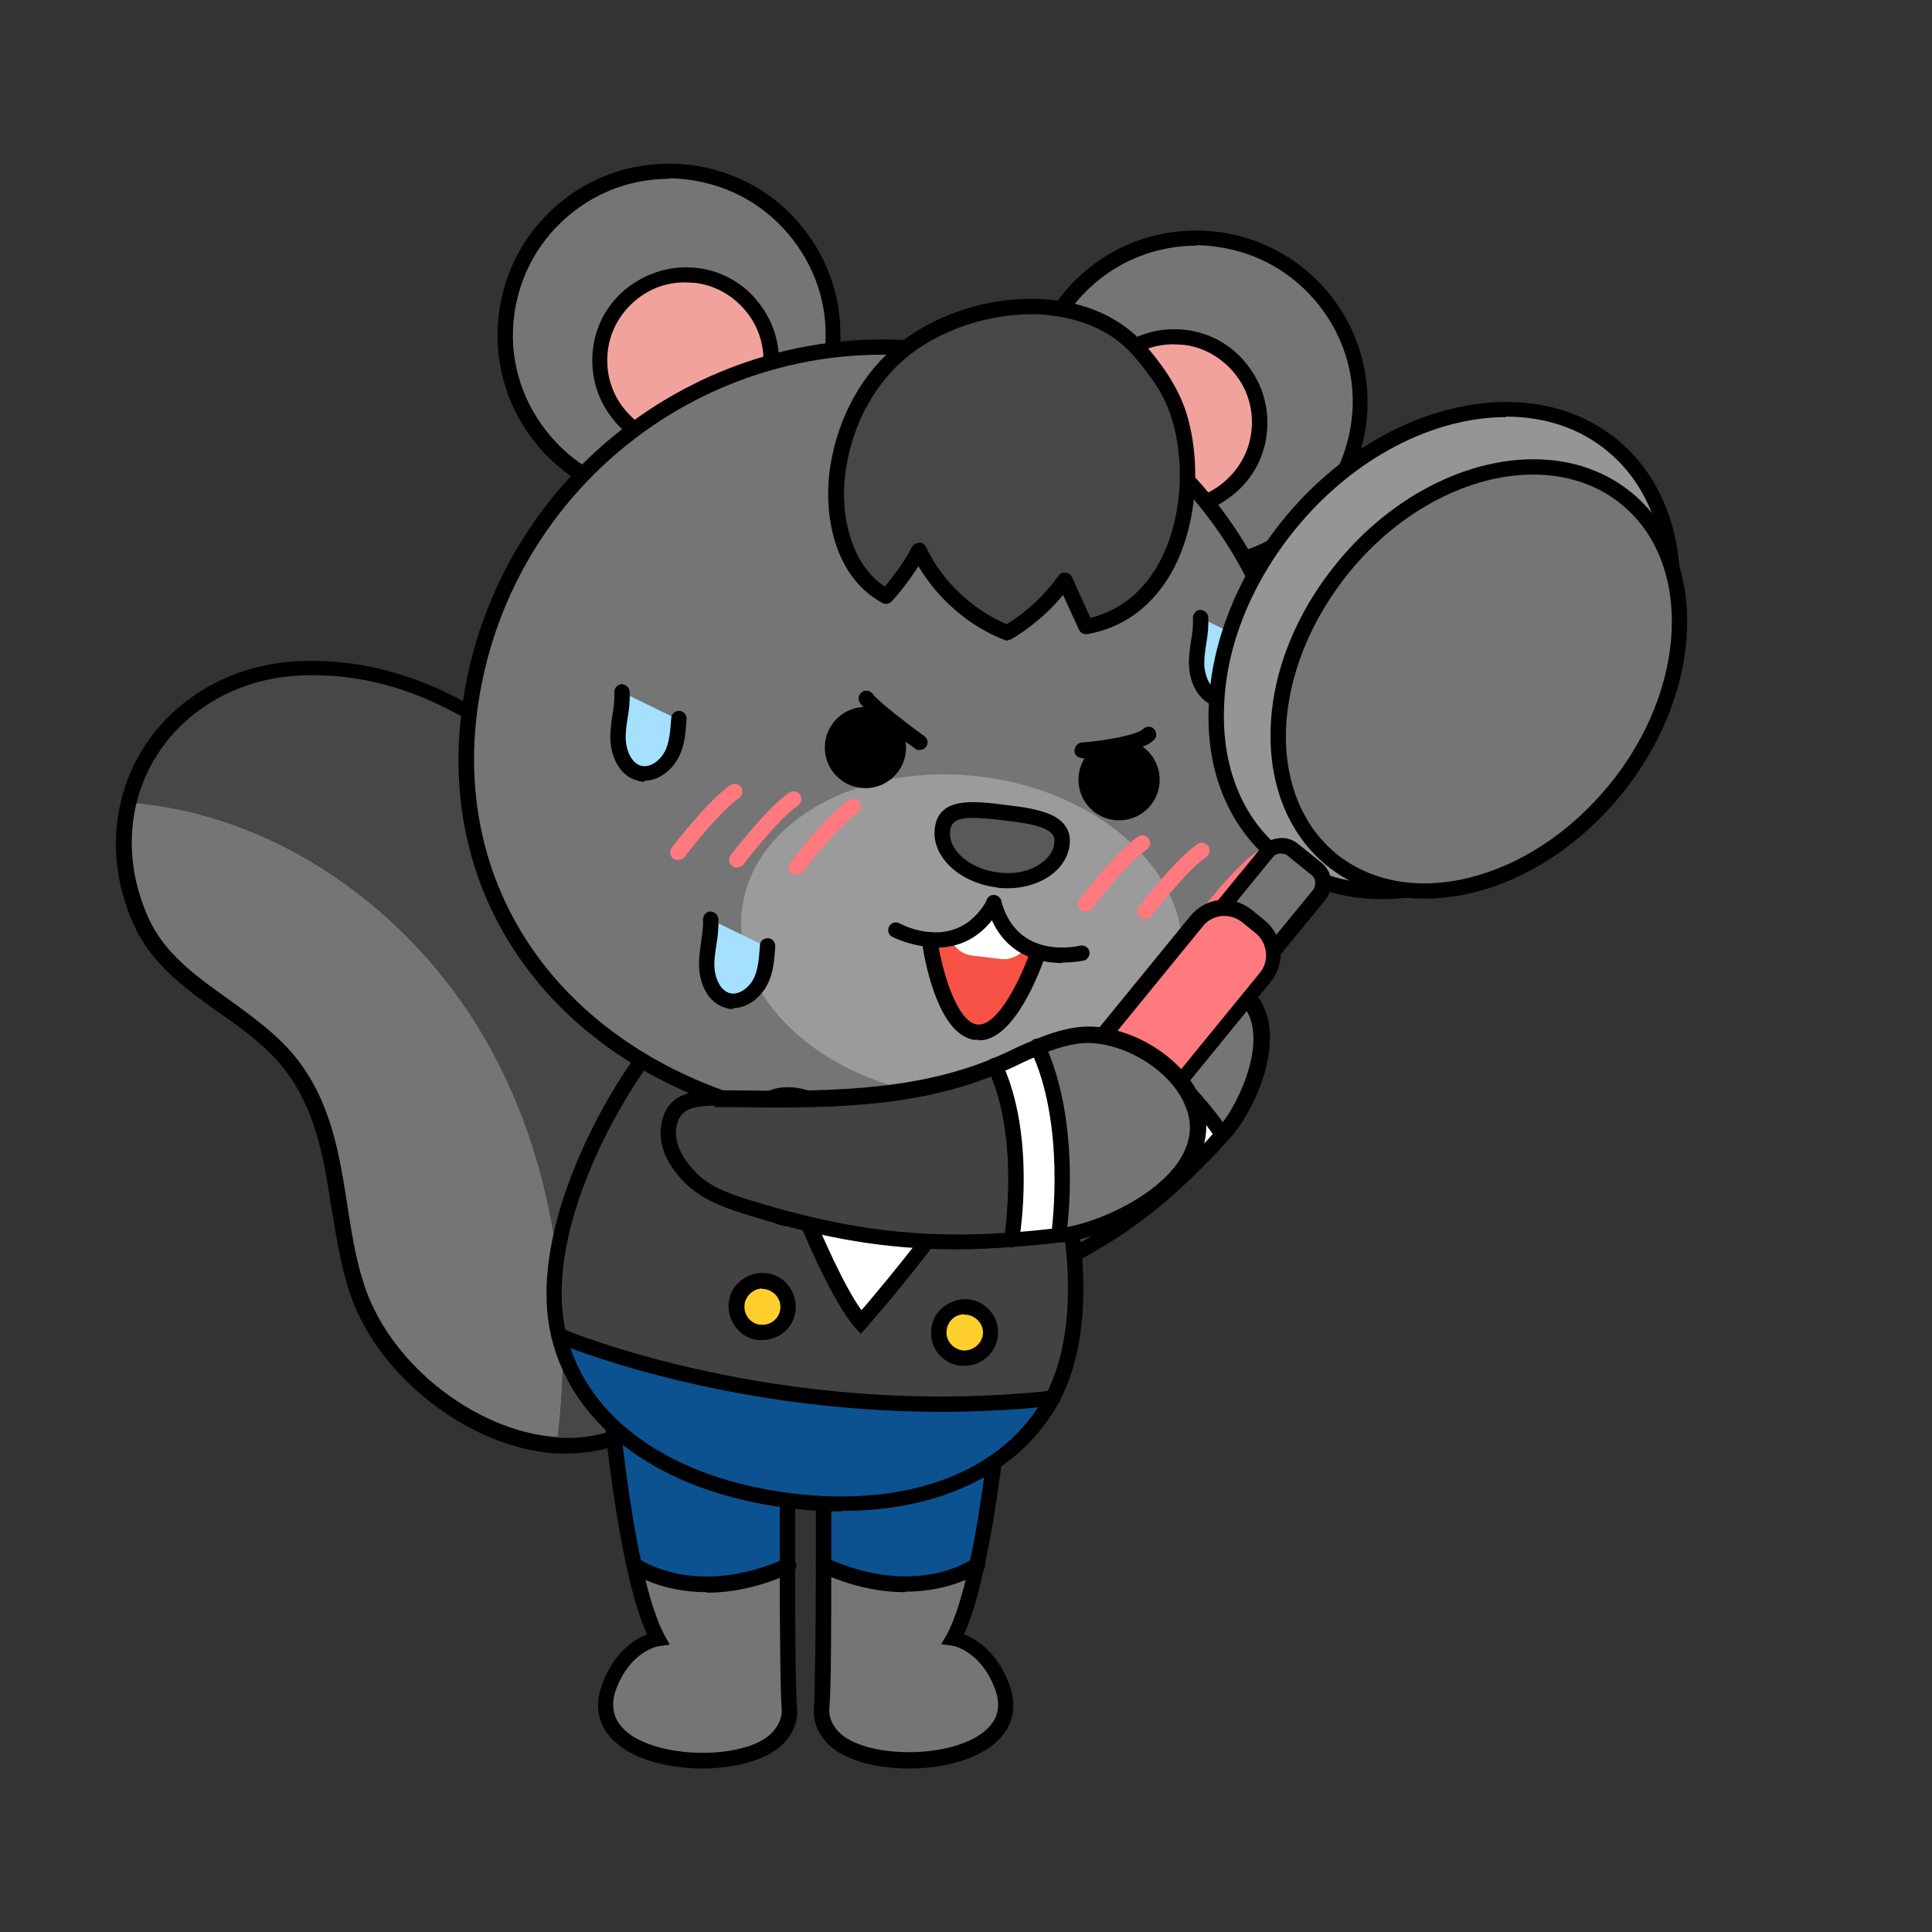 <?xml version="1.0" encoding="UTF-8"?>
<svg xmlns="http://www.w3.org/2000/svg" version="1.1" viewBox="0 0 390 390">
  <rect x="0" y="0" width="390" height="390" fill="#333333" stroke="none"/>
  <!-- Generator: Adobe Illustrator 28.7.1, SVG Export Plug-In . SVG Version: 1.2.0 Build 142)  -->
  <g>
    <g id="_레이어_1" data-name="레이어_1">
      <g>
        <g>
          <g>
            <path d="M247.1,228.6c5.1-5.8,10.9-20,4.9-26.8-5.6-6.4-18.3-4.2-23.4,1.3-1.6,1.8-2.9,3.8-3.9,6,12.4,5.4,21.8,19.6,21.8,19.6l.4.3c.1,0,.2-.2.3-.3Z" style="fill: #757575;"/>
            <path d="M207.8,257.7c14.2-6.3,24.1-13.2,33.9-23.3,0,0-8.5-13.8-20.1-18.8-6.1,12.6-17,22-27.6,31.1-2.9,2.5-6.7,5.1-5.3,8.7s5.1,4.9,8.9,5.1c3.5.1,6.9-1.3,10.1-2.8Z" style="fill: #424242;"/>
            <path d="M221.6,215.6c11.6,5,20.1,18.8,20.1,18.8,1.7-1.7,3.4-3.5,5.1-5.5l-.4-.3s-9.4-14.2-21.8-19.6c-1.1,2.2-2,4.4-3,6.6Z" style="fill: #fff;"/>
          </g>
          <g>
            <path d="M198.2,262c-.2,0-.3,0-.5,0-5.3-.2-8.9-2.3-10.3-6.1-1.6-4.3,2-7.3,4.9-9.7l.9-.7c10.4-8.9,21.2-18.2,27.2-30.6.5-1.1,1-2.1,1.5-3.2.5-1.1,1-2.3,1.5-3.4,1.3-2.7,2.6-4.7,4.2-6.4,3.2-3.5,9.3-5.8,14.9-5.7,4.6,0,8.4,1.6,10.9,4.4,6.8,7.8.5,22.7-4.9,28.9-.2.2-.3.3-.4.4-1.7,2-3.4,3.8-5.1,5.4-10.1,10.4-20.1,17.2-34.4,23.6-3.1,1.4-6.5,2.9-10.3,2.9ZM242,199.4c-4.7,0-9.7,1.9-12.3,4.7-1.3,1.4-2.5,3.2-3.7,5.6-.5,1.1-1,2.2-1.5,3.3-.5,1.1-1,2.2-1.5,3.3-6.3,13-17.8,22.9-28,31.6l-.9.7c-3,2.5-4.7,4.1-3.9,6.2,1,2.5,3.5,3.9,7.5,4.1,3.2.1,6.5-1.4,9.4-2.6,14-6.2,23.6-12.9,33.5-22.9h0c1.6-1.6,3.3-3.4,5-5.4.2-.2.3-.3.4-.4,4.4-5.1,10.3-18.5,4.8-24.7-1.9-2.1-4.9-3.3-8.6-3.4,0,0-.2,0-.3,0Z"/>
            <path d="M241.7,236c-.5,0-1-.3-1.3-.7,0-.1-8.4-13.5-19.4-18.2-.8-.3-1.2-1.3-.8-2,.3-.8,1.3-1.1,2-.8,11.9,5.1,20.4,18.8,20.8,19.4.5.7.2,1.7-.5,2.1-.3.2-.5.2-.8.2Z"/>
            <path d="M246.5,230.2c-.5,0-1-.2-1.3-.7,0-.1-9.3-13.9-21.1-19-.8-.3-1.2-1.3-.8-2,.3-.8,1.3-1.1,2-.8,12.7,5.5,22.1,19.6,22.5,20.2.5.7.3,1.7-.4,2.2-.3.2-.6.3-.9.3Z"/>
          </g>
        </g>
        <g>
          <circle cx="241.4" cy="81.1" r="33.1" style="fill: #757575;"/>
          <path d="M241.5,115.8c-1.5,0-2.9,0-4.4-.3-9.2-1.2-17.4-5.8-23-13.1-5.7-7.3-8.1-16.4-7-25.6,1.2-9.2,5.8-17.3,13.1-23,7.3-5.7,16.4-8.1,25.6-7,9.2,1.2,17.3,5.8,23,13.1,5.7,7.3,8.1,16.4,7,25.6-1.2,9.2-5.8,17.3-13.1,23-6.1,4.8-13.5,7.3-21.1,7.3ZM241.4,49.6c-6.9,0-13.7,2.3-19.2,6.6-6.7,5.2-10.9,12.6-12,20.9-1.1,8.4,1.2,16.6,6.4,23.3,5.2,6.7,12.6,10.9,20.9,12,8.4,1.1,16.6-1.2,23.3-6.4,6.7-5.2,10.9-12.6,12-20.9h0c1.1-8.4-1.2-16.6-6.4-23.3-5.2-6.7-12.6-10.9-20.9-12-1.4-.2-2.7-.3-4-.3Z"/>
        </g>
        <g>
          <g>
            <path d="M26,162c-1.8,7.6-1.2,16,2.7,24.3,5.9,12.7,21,17.3,29.5,27.9,10.6,13.1,8.9,29.7,13.5,44.9,3.1,10.2,10.9,19.5,20.4,25.5,6.3,4,13.4,6.6,20.3,7.1,3.6-28.3-.4-57.9-14.7-82.4-15-25.7-42-45.1-71.7-47.3Z" style="fill: #757575;"/>
            <path d="M59.9,134.9c-17.4,1-30.4,12.4-33.9,27.1,29.6,2.2,56.7,21.5,71.7,47.3,14.3,24.6,18.3,54.2,14.7,82.4,11.1.8,21.7-4,28.1-17.1,8.4-17.4,9.6-40.3,5.7-59-2.4-11.4-7.3-22.2-13.3-32.2-15.6-26.5-42.3-50.3-73.1-48.5Z" style="fill: #474747;"/>
          </g>
          <path d="M114.6,293.4c-.8,0-1.6,0-2.4,0h0c-7-.5-14.2-3-21-7.3-10.3-6.6-18-16.2-21-26.4-1.6-5.2-2.4-10.7-3.3-15.9-1.6-10.4-3.2-20.1-9.9-28.5-3.5-4.3-8.2-7.7-12.8-10.9-6.6-4.7-13.4-9.6-17-17.3-3.8-8.2-4.8-17-2.8-25.3,3.8-16,18-27.3,35.3-28.3,32.5-1.9,59.8,24.2,74.5,49.2,6.9,11.7,11.3,22.4,13.4,32.7,4.3,20.6,2.1,43.7-5.9,60-5.7,11.7-15.3,18-27.2,18ZM112.5,290.2c11.7.8,21.1-5,26.6-16.2,7.6-15.8,9.8-38,5.6-58.1-2.1-10-6.4-20.4-13.1-31.8-14.3-24.2-40.5-49.6-71.6-47.7-15.9.9-29,11.3-32.5,25.9-1.8,7.6-.9,15.7,2.6,23.3,3.3,7,9.4,11.4,16,16.1,4.7,3.4,9.6,6.9,13.4,11.5,7.3,9,9,19.7,10.6,30,.8,5.1,1.6,10.5,3.2,15.5,2.9,9.5,10.1,18.5,19.7,24.6,6.3,4,13.1,6.4,19.5,6.8h0Z"/>
        </g>
        <g>
          <g>
            <path d="M159.4,345c.2,2.4-.9,4.3-2.2,5.8-7.6,8.3-40.4,5.9-34.3-10.3,3.3-8.7,9.8-9.6,9.8-9.6-1.9-3.4-3.5-8.9-4.8-14.9h0s12.1,8.6,31,0h0c0,11.7.1,25.4.4,29Z" style="fill: #757575;"/>
            <path d="M159.1,298.4s0,8.1,0,17.6h0c-18.9,8.6-31,0-31,0h0c-2.9-13.2-4.4-28.7-4.4-28.7l1-2.5,34.4,13.6Z" style="fill: #0c5290;"/>
          </g>
          <g>
            <path d="M141.8,357c-5.6,0-11.4-1.2-15.4-3.7-5.2-3.2-6.9-7.9-4.8-13.4,2.4-6.5,6.6-9,9-10-1.4-3.1-2.8-7.6-4.1-13.6-2.9-13.1-4.4-28.7-4.4-28.9,0-.9.5-1.6,1.4-1.7.9,0,1.6.5,1.7,1.4,0,.2,1.5,15.5,4.3,28.5,1.5,6.8,3.1,11.6,4.6,14.4l1.1,2-2.2.3c-.2,0-5.7,1-8.6,8.6-1.5,4.1-.3,7.3,3.5,9.7,7.7,4.7,23.5,4.2,28.1-1,1.3-1.5,1.9-3,1.8-4.6-.3-3.7-.4-18-.4-29.1,0-9.5,0-17.6,0-17.6,0-.9.7-1.5,1.6-1.5h0c.9,0,1.5.7,1.5,1.6,0,0,0,8.1,0,17.6,0,11.9.1,25.5.4,28.9.2,2.5-.7,4.8-2.6,6.9-3.1,3.4-9.8,5.2-16.6,5.2Z"/>
            <path d="M142.6,321.4c-9.4,0-15.1-3.9-15.4-4.1-.7-.5-.9-1.5-.4-2.2.5-.7,1.5-.9,2.2-.4.5.3,11.7,7.9,29.5-.1.8-.4,1.7,0,2.1.8.4.8,0,1.7-.8,2.1-6.6,3-12.3,4-17.1,4Z"/>
          </g>
        </g>
        <g>
          <g>
            <path d="M165.8,345c-.2,2.4.9,4.3,2.2,5.8,7.6,8.3,40.4,5.9,34.3-10.3-3.3-8.7-9.8-9.6-9.8-9.6,1.9-3.4,3.5-8.9,4.8-14.9,0,0-12.1,8.6-31,0h0c0,11.7-.1,25.4-.4,29Z" style="fill: #757575;"/>
            <path d="M166.2,298.4s0,8.1,0,17.6h0c18.9,8.6,31,0,31,0,2.9-13.2,4.4-28.7,4.4-28.7l-1-2.5-34.4,13.6Z" style="fill: #0c5290;"/>
          </g>
          <g>
            <path d="M183.5,357c-6.9,0-13.5-1.8-16.6-5.2-1.9-2.1-2.8-4.5-2.6-7,.2-3.4.4-16.9.4-28.9,0-9.5,0-17.6,0-17.6,0-.9.7-1.6,1.5-1.6h0c.9,0,1.5.7,1.6,1.5,0,0,0,8.1,0,17.6,0,11.1,0,25.4-.4,29.1-.1,1.6.5,3.2,1.8,4.6,4.7,5.1,20.4,5.7,28.1,1,3.9-2.4,5.1-5.6,3.5-9.7-2.9-7.6-8.4-8.6-8.6-8.6l-2.2-.3,1.1-1.9c1.6-2.9,3.2-7.9,4.6-14.4,2.8-13,4.3-28.4,4.3-28.5,0-.9.9-1.4,1.7-1.4.9,0,1.5.8,1.4,1.7,0,.2-1.5,15.7-4.4,28.9-1.3,5.8-2.6,10.4-4.1,13.6,2.5,1,6.6,3.5,9.1,10,2.1,5.5.3,10.3-4.8,13.4-4.1,2.5-9.8,3.7-15.4,3.7Z"/>
            <path d="M182.7,321.4c-4.8,0-10.6-1-17.1-4-.8-.4-1.1-1.3-.8-2.1.4-.8,1.3-1.1,2.1-.8,17.8,8.1,29,.5,29.5.1.7-.5,1.7-.3,2.2.4.5.7.3,1.7-.4,2.2-.3.2-6,4.1-15.4,4.1Z"/>
          </g>
        </g>
        <path d="M164.5,316" style="fill: #fff; stroke: #000; stroke-linecap: round; stroke-linejoin: round; stroke-width: 3.1px;"/>
        <g>
          <circle cx="236.9" cy="85.3" r="17.3" style="fill: #f2a29c;"/>
          <path d="M237,104.2c-.8,0-1.6,0-2.4-.2-5-.6-9.5-3.2-12.5-7.2-3.1-4-4.4-8.9-3.8-13.9.6-5,3.2-9.5,7.2-12.5,4-3.1,8.9-4.4,13.9-3.8,5,.6,9.5,3.2,12.5,7.2,3.1,4,4.4,8.9,3.8,13.9h0c-.6,5-3.2,9.5-7.2,12.5-3.3,2.6-7.4,4-11.5,4ZM236.9,69.5c-3.5,0-6.8,1.1-9.6,3.3-3.3,2.6-5.5,6.3-6,10.5-.5,4.2.6,8.3,3.2,11.6,2.6,3.3,6.3,5.5,10.5,6,4.2.5,8.3-.6,11.6-3.2,3.3-2.6,5.5-6.3,6-10.5h0c.5-4.2-.6-8.3-3.2-11.6-2.6-3.3-6.3-5.5-10.5-6-.7,0-1.4-.1-2-.1Z"/>
        </g>
        <g>
          <circle cx="135" cy="67.6" r="33.1" style="fill: #757575;"/>
          <path d="M135.1,102.3c-1.5,0-2.9,0-4.4-.3-9.2-1.2-17.4-5.8-23-13.1-5.7-7.3-8.1-16.4-7-25.6,1.2-9.2,5.8-17.3,13.1-23,7.3-5.7,16.4-8.1,25.6-7,9.2,1.2,17.4,5.8,23,13.1,5.7,7.3,8.1,16.4,7,25.6-1.2,9.2-5.8,17.3-13.1,23-6.1,4.8-13.5,7.3-21.1,7.3ZM135,36.1c-6.9,0-13.7,2.3-19.2,6.6-6.7,5.2-10.9,12.6-12,20.9h0c-1.1,8.4,1.2,16.6,6.4,23.3,5.2,6.7,12.6,10.9,20.9,12,8.4,1.1,16.6-1.2,23.3-6.4,6.7-5.2,10.9-12.6,12-20.9,1.1-8.4-1.2-16.6-6.4-23.3-5.2-6.7-12.6-10.9-20.9-12-1.4-.2-2.7-.3-4-.3Z"/>
        </g>
        <g>
          <g>
            <path d="M210.3,224.8c6.1,16.2,10.6,41.6,2.2,57.4-56,6.1-99.7-12.6-99.7-12.6-4.2-17.5,6.5-40.9,16.4-55.1,6.7-9.6,2.2-11.5,2.2-11.5l79.5,10.1s-4.8.8-.7,11.7Z" style="fill: #424242;"/>
            <path d="M212.5,282.2c-9.8,18.5-32.6,23.3-53.3,20.7-20.6-2.6-41.5-13-46.4-33.3,0,0,43.6,18.7,99.7,12.6Z" style="fill: #0c5290;"/>
          </g>
          <g>
            <path d="M169.8,305.1c-3.5,0-7.1-.2-10.8-.7-25.4-3.2-43.3-16.1-47.7-34.5-4.3-17.8,6.3-41.5,16.7-56.3,3.4-4.9,3.6-7.3,3.3-8.3-.1-.7-.5-.9-.5-.9l1.3-2.8c.2,0,1.6.8,2.2,2.7.8,2.7-.5,6.4-3.8,11.1-10,14.3-20.3,37-16.2,53.8,4.1,17.1,21,29.1,45.1,32.2,24.1,3.1,43.4-4.4,51.7-19.9,8.1-15.2,3.9-39.8-2.2-56.2-2-5.3-2.3-9.2-.9-11.7,1-1.8,2.6-2.1,2.8-2.1l.6,3s-.4.1-.7.7c-.5.9-.9,3.3,1.1,8.9,6.3,17,10.7,42.5,2.1,58.7-7.6,14.3-23.7,22.2-44,22.2Z"/>
            <path d="M190.1,285c-44.7,0-77.5-13.8-77.8-14-.8-.3-1.2-1.3-.8-2,.3-.8,1.3-1.2,2-.8.4.2,43.9,18.5,98.9,12.5.8,0,1.6.5,1.7,1.4,0,.9-.5,1.6-1.4,1.7-7.8.8-15.3,1.2-22.6,1.2Z"/>
          </g>
        </g>
        <g>
          <path d="M151.1,215.3s14.4,42.1,22.8,51.7c0,0,21.9-24.5,32-44.7l-54.8-7Z" style="fill: #fff;"/>
          <path d="M173.8,269.3l-1.2-1.3c-8.5-9.7-22.5-50.5-23.1-52.2l-.8-2.4,59.4,7.5-1,2c-10.1,20.2-32,44.8-32.2,45.1l-1.2,1.3ZM153.4,217.1c3,8.5,13.5,37.6,20.5,47.4,4.5-5.3,20.7-24.4,29.6-41l-50.1-6.4Z"/>
        </g>
        <g>
          <circle cx="138.4" cy="72.8" r="17.3" style="fill: #f2a29c;"/>
          <path d="M138.4,91.7c-.8,0-1.6,0-2.4-.2-5-.6-9.5-3.2-12.5-7.2-3.1-4-4.4-8.9-3.8-13.9h0c.6-5,3.2-9.5,7.2-12.5s8.9-4.4,13.9-3.8c5,.6,9.5,3.2,12.5,7.2,3.1,4,4.4,8.9,3.8,13.9-.6,5-3.2,9.5-7.2,12.5-3.3,2.6-7.4,4-11.5,4ZM138.3,57c-3.5,0-6.8,1.1-9.6,3.3-3.3,2.6-5.5,6.3-6,10.5h0c-.5,4.2.6,8.3,3.2,11.6,2.6,3.3,6.3,5.5,10.5,6,4.2.5,8.3-.6,11.6-3.2,3.3-2.6,5.5-6.3,6-10.5.5-4.2-.6-8.3-3.2-11.6-2.6-3.3-6.3-5.5-10.5-6-.7,0-1.4-.1-2-.1ZM121.2,70.6h0,0Z"/>
        </g>
        <g>
          <path d="M261.5,164.7c-5.8,46.1-46.6,68.2-92.7,62.3-46.1-5.8-80-37.4-74.2-83.5,5.8-46.1,47.9-78.7,94-72.8,46.1,5.8,78.7,47.9,72.8,94Z" style="fill: #757575;"/>
          <path d="M183.3,229.5c-4.8,0-9.6-.3-14.6-.9-50-6.3-81.1-41.4-75.5-85.2,5.9-46.8,48.9-80.1,95.7-74.2,46.8,5.9,80.1,48.9,74.2,95.7h0c-5,39.5-37,64.6-79.8,64.6ZM178.1,71.6c-40.9,0-76.5,30.5-81.8,72.2-5.3,42,24.6,75.7,72.8,81.8,48.2,6.1,85.6-19,90.9-61h0c5.7-45.1-26.3-86.5-71.5-92.3-3.5-.4-7-.7-10.4-.7Z"/>
        </g>
        <ellipse cx="194.2" cy="189.2" rx="32.5" ry="44.7" transform="translate(-17.9 358) rotate(-82.8)" style="fill: #9b9b9b;"/>
        <g>
          <path d="M214.4,170.5c-.6,4.7-6.5,7.9-13.2,7.1-6.7-.8-11.6-5.4-11-10.1.6-4.7,6-4.2,12.7-3.4,6.7.8,12.1,1.7,11.5,6.4Z" style="fill: #595959;"/>
          <path d="M203.4,179.3c-.8,0-1.6,0-2.4-.2-7.5-1-13-6.3-12.3-11.9.8-6.5,8.1-5.5,14.4-4.7,3.5.4,6.6.9,8.9,1.9,3.7,1.6,4.2,4.3,3.9,6.3h0c-.4,2.8-2.2,5.2-5.1,6.8-2.2,1.2-4.7,1.8-7.4,1.8ZM196.4,165.1c-3,0-4.4.7-4.6,2.6-.5,3.8,3.9,7.7,9.6,8.4,2.9.4,5.7,0,7.9-1.3,2-1.1,3.3-2.7,3.5-4.5h0c.2-1.2-.1-2.2-2.1-3.1-1.9-.8-4.8-1.2-8-1.6-2.6-.3-4.7-.5-6.3-.5Z"/>
        </g>
        <circle cx="174.7" cy="150.9" r="8.2"/>
        <circle cx="225.9" cy="157.4" r="8.2"/>
        <g>
          <path d="M181,71.9c-6.8,6.1-10.9,14.9-12,24-1.1,9.3,1.6,20.1,9.9,24.5,2.6-2.8,4.8-5.9,6.6-9.3,3.6,7.5,10.1,13.6,17.9,16.6,4.5-2.7,8.5-6.3,11.6-10.6,1.4,3.1,2.8,6.3,4.2,9.4,18.6-3.4,23.6-26.9,18.8-42.6-1.5-4.9-4.5-9.2-7.9-13.1-11.6-13.5-36.3-10.6-49.2,1Z" style="fill: #474747;"/>
          <path d="M203.4,129.3c-.2,0-.4,0-.6-.1-7.2-2.8-13.4-8.2-17.4-14.9-1.6,2.5-3.4,4.9-5.4,7.1-.5.5-1.3.7-1.9.3-9.6-5.2-11.7-17.3-10.7-26.1,1.2-9.8,5.7-18.9,12.5-24.9h0c7.8-7,19.6-11,30.7-10.3,8.7.5,15.8,3.8,20.7,9.4,2.7,3.1,6.4,7.9,8.2,13.6,3.3,10.8,1.9,24.1-3.5,33-3.9,6.4-9.6,10.4-16.5,11.6-.7.1-1.4-.2-1.7-.9l-3.2-7c-2.9,3.5-6.5,6.6-10.4,8.9-.2.1-.5.2-.8.2ZM185.5,109.5s0,0,0,0c.6,0,1.1.4,1.4.9,3.3,6.9,9.3,12.6,16.3,15.6,4.1-2.5,7.7-5.9,10.5-9.8.3-.5.9-.7,1.4-.6.6,0,1,.4,1.3.9l3.7,8.2c5.5-1.3,10-4.7,13.2-9.9,5-8.2,6.3-20.4,3.2-30.4-1.2-4-3.6-7.9-7.6-12.5-5.4-6.3-13.1-8-18.5-8.4-10.2-.6-21.3,3.1-28.4,9.5h0c-6.2,5.6-10.4,14-11.4,23-1,8.1,1.2,17.9,8,22.4,2.1-2.5,4-5.1,5.5-8,.3-.5.8-.8,1.4-.8ZM181,71.9h0,0Z"/>
        </g>
        <g>
          <path d="M154.5,222.4c-3.3,2.8-3.2,8.2-.8,11.8.9,1.4,2.1,2.8,1.6,4.4-.2.6-.5,1.1-.8,1.6-.8,2,.6,4.4,2.6,5.3,2,.9,4.3.6,6.4-.1,5.7-1.9,14.9-10.7,10-16.9-3.4-4.3-13.9-10.5-19.1-6.2Z" style="fill: #ffcf2e;"/>
          <path d="M159.8,247.6c-1.2,0-2.3-.2-3.3-.7-2.6-1.2-4.6-4.4-3.4-7.3.1-.3.3-.6.4-.8.1-.2.3-.5.3-.6.2-.7-.5-1.7-1.1-2.6l-.4-.5c-2.6-4.1-2.9-10.4,1.1-13.8h0c1.7-1.4,3.9-2,6.6-1.8,5.5.5,11.9,4.6,14.7,8.2,1.7,2.1,2.2,4.7,1.3,7.5-1.5,5.2-7.5,10.3-12.1,11.9-1.5.5-2.9.7-4.2.7ZM155.5,223.6h0c-2.7,2.3-2.4,6.9-.5,9.8l.3.5c.9,1.4,2.1,3.1,1.5,5.2-.1.5-.4.9-.6,1.3,0,.2-.2.3-.3.5-.5,1.2.6,2.8,1.8,3.3,1.3.6,3.1.5,5.3-.2,3.8-1.3,8.9-5.7,10.1-9.8.5-1.8.3-3.3-.8-4.6-2.4-3-8.1-6.6-12.5-7-1.8-.2-3.3.2-4.3,1.1Z"/>
        </g>
        <g>
          <path d="M204.5,228.7c2.5,3.5,1,8.7-2.1,11.6-1.2,1.1-2.7,2.2-2.7,3.9,0,.6.3,1.2.3,1.8.3,2.2-1.7,4.1-3.8,4.5-2.2.4-4.3-.5-6.2-1.7-5-3.2-11.8-14.1-5.5-18.8,4.4-3.3,16.1-6.7,20-1.2Z" style="fill: #ffcf2e;"/>
          <path d="M195.2,252.1c-1.9,0-3.9-.7-6-2.1-4.1-2.6-8.6-9.1-8.7-14.5,0-2.9,1-5.3,3.2-6.9,3.6-2.7,10.8-5.1,16.2-4.2,2.7.4,4.7,1.5,6,3.4h0c3.1,4.4,1.2,10.4-2.4,13.7l-.5.4c-.9.8-1.7,1.6-1.7,2.3,0,.2,0,.4.1.7,0,.3.2.6.2.9.4,3.2-2.3,5.8-5.1,6.2-.4,0-.8,0-1.2,0ZM197.5,227.4c-4.2,0-9.4,1.8-12,3.8-1.4,1-2,2.4-1.9,4.3.1,4.3,4,9.9,7.3,12,1.9,1.2,3.6,1.7,5.1,1.5,1.3-.2,2.7-1.5,2.6-2.8,0-.2,0-.4-.1-.6-.1-.4-.2-.9-.2-1.4,0-2.1,1.5-3.5,2.8-4.6l.4-.4c2.5-2.3,4-6.7,1.9-9.6-.8-1.1-2.1-1.8-3.9-2.1-.6,0-1.2-.1-1.9-.1Z"/>
        </g>
        <g>
          <rect x="173.5" y="228.3" width="9.7" height="12.7" rx="4.8" ry="4.8" transform="translate(31 -20.6) rotate(7.2)" style="fill: #ffcf2e;"/>
          <path d="M178.2,242.6c-.3,0-.5,0-.8,0-3.5-.4-6-3.6-5.5-7.1l.4-3c.2-1.7,1.1-3.2,2.4-4.2s3-1.5,4.7-1.3c3.5.4,6,3.6,5.5,7.1l-.4,3c-.2,1.7-1.1,3.2-2.4,4.2-1.1.9-2.5,1.3-3.9,1.3ZM178.5,229.9c-1.6,0-3,1.2-3.2,2.9l-.4,3c-.2,1.8,1,3.4,2.8,3.7,1.8.3,3.4-1,3.7-2.8l.4-3c.2-1.8-1-3.4-2.8-3.7-.1,0-.3,0-.4,0Z"/>
        </g>
        <g>
          <circle cx="194.7" cy="269" r="5.2" style="fill: #ffcf2e;"/>
          <path d="M194.7,275.7c-.3,0-.6,0-.9,0-3.7-.5-6.3-3.8-5.8-7.5.2-1.8,1.1-3.4,2.6-4.5s3.2-1.6,5-1.4c3.7.5,6.3,3.8,5.8,7.5h0c-.4,3.4-3.3,5.9-6.7,5.9ZM194.7,265.3c-1.8,0-3.4,1.3-3.6,3.2-.3,2,1.2,3.8,3.2,4.1,1.9.2,3.8-1.2,4.1-3.1h0c.3-2-1.2-3.8-3.2-4.1-.2,0-.3,0-.5,0ZM199.8,269.6h0,0Z"/>
        </g>
        <g>
          <circle cx="153.9" cy="263.8" r="5.2" style="fill: #ffcf2e;"/>
          <path d="M153.9,270.5c-.3,0-.6,0-.9,0-1.8-.2-3.4-1.1-4.5-2.6s-1.6-3.2-1.4-5h0c.2-1.8,1.1-3.4,2.6-4.5,1.4-1.1,3.2-1.6,5-1.4,1.8.2,3.4,1.1,4.5,2.6,1.1,1.4,1.6,3.2,1.4,5-.4,3.4-3.3,5.9-6.7,5.9ZM153.9,260.1c-.8,0-1.6.3-2.2.8-.8.6-1.3,1.5-1.4,2.4h0c-.1,1,.1,1.9.7,2.7s1.5,1.3,2.4,1.4c1,.1,1.9-.1,2.7-.7.8-.6,1.3-1.5,1.4-2.4.3-2-1.2-3.8-3.2-4.1-.2,0-.3,0-.5,0ZM148.8,263.1h0,0Z"/>
        </g>
        <path d="M136.8,173.6c-.3,0-.7-.1-.9-.3-.7-.5-.8-1.5-.3-2.2.3-.4,7.5-9.7,11.8-12.6.7-.5,1.7-.3,2.2.4s.3,1.7-.4,2.2c-3.9,2.6-11,11.8-11,11.9-.3.4-.8.6-1.2.6Z" style="fill: #ff797e;"/>
        <path d="M148.7,175.1c-.3,0-.7-.1-.9-.3-.7-.5-.8-1.5-.3-2.2.3-.4,7.5-9.7,11.8-12.6.7-.5,1.7-.3,2.2.4s.3,1.7-.4,2.2c-3.9,2.6-11,11.8-11,11.9-.3.4-.8.6-1.2.6Z" style="fill: #ff797e;"/>
        <path d="M160.7,176.6c-.3,0-.7-.1-.9-.3-.7-.5-.8-1.5-.3-2.2.3-.4,7.5-9.7,11.8-12.6.7-.5,1.7-.3,2.2.4s.3,1.7-.4,2.2c-3.9,2.6-11,11.8-11,11.9-.3.4-.8.6-1.2.6Z" style="fill: #ff797e;"/>
        <path d="M219.1,184c-.3,0-.7-.1-.9-.3-.7-.5-.8-1.5-.3-2.2.3-.4,7.5-9.7,11.8-12.6.7-.5,1.7-.3,2.2.4s.3,1.7-.4,2.2c-3.9,2.6-11,11.8-11,11.9-.3.4-.8.6-1.2.6Z" style="fill: #ff797e;"/>
        <path d="M231.1,185.5c-.3,0-.7-.1-.9-.3-.7-.5-.8-1.5-.3-2.2.3-.4,7.5-9.7,11.8-12.6.7-.5,1.7-.3,2.2.4.5.7.3,1.7-.4,2.2-3.9,2.6-11,11.8-11,11.9-.3.4-.8.6-1.2.6Z" style="fill: #ff797e;"/>
        <path d="M243,187.1c-.3,0-.7-.1-.9-.3-.7-.5-.8-1.5-.3-2.2.3-.4,7.5-9.7,11.8-12.6.7-.5,1.7-.3,2.2.4.5.7.3,1.7-.4,2.2-3.9,2.6-11,11.8-11,11.9-.3.4-.8.6-1.2.6Z" style="fill: #ff797e;"/>
        <g>
          <path d="M242.3,124.7c.2,3.1-.8,6.1-.8,9.2,0,3.1,1.4,6.6,4.4,7.3,2.5.6,5.1-1.2,6.3-3.4,1.2-2.3,1.4-4.9,1.6-7.5" style="fill: #a5e1ff;"/>
          <path d="M246.9,142.8c-.4,0-.9,0-1.3-.2-3.9-.9-5.6-5.2-5.6-8.8,0-1.5.2-2.9.4-4.3.3-1.7.5-3.2.4-4.7,0-.9.6-1.6,1.4-1.7.8,0,1.6.6,1.7,1.4.1,1.9-.1,3.7-.4,5.4-.2,1.3-.4,2.6-.4,3.9,0,2.5,1.1,5.3,3.2,5.8,1.8.4,3.7-1.1,4.6-2.7,1.1-2,1.2-4.6,1.4-6.9,0-.9.8-1.5,1.6-1.5.9,0,1.5.8,1.5,1.6-.2,2.6-.3,5.5-1.8,8.1-1.3,2.3-3.8,4.4-6.7,4.4Z"/>
        </g>
        <g>
          <path d="M125.5,139.7c.2,3.1-.8,6.1-.8,9.2,0,3.1,1.4,6.6,4.4,7.3,2.5.6,5.1-1.2,6.3-3.4,1.2-2.3,1.4-4.9,1.6-7.5" style="fill: #a5e1ff;"/>
          <path d="M130.1,157.8c-.4,0-.9,0-1.3-.2-3.9-.9-5.6-5.2-5.6-8.8,0-1.5.2-2.9.4-4.3.3-1.6.5-3.2.4-4.7,0-.9.6-1.6,1.4-1.7.8,0,1.6.6,1.7,1.4.1,1.9-.1,3.7-.4,5.4-.2,1.3-.4,2.6-.4,3.9,0,2.5,1.1,5.3,3.2,5.8,1.8.4,3.7-1.1,4.6-2.7,1.1-2,1.2-4.6,1.4-6.9,0-.9.8-1.5,1.6-1.5.9,0,1.5.8,1.5,1.6-.2,2.6-.3,5.5-1.8,8.1-1.3,2.3-3.8,4.4-6.7,4.4Z"/>
        </g>
        <g>
          <path d="M143.4,185.6c.2,3.1-.8,6.1-.8,9.2,0,3.1,1.4,6.6,4.4,7.3,2.5.6,5.1-1.2,6.3-3.4,1.2-2.3,1.4-4.9,1.6-7.5" style="fill: #a5e1ff;"/>
          <path d="M148,203.7c-.4,0-.9,0-1.3-.2-3.9-.9-5.6-5.2-5.6-8.8,0-1.5.2-2.9.4-4.3.2-1.6.5-3.2.4-4.7,0-.9.6-1.6,1.4-1.7.9,0,1.6.6,1.7,1.4.1,1.9-.1,3.7-.4,5.4-.2,1.3-.4,2.6-.4,3.9,0,2.5,1.1,5.3,3.2,5.8,1.8.4,3.7-1.1,4.6-2.7,1.1-2,1.2-4.5,1.4-6.9,0-.9.7-1.5,1.6-1.5.9,0,1.5.8,1.5,1.6-.2,2.6-.3,5.5-1.8,8.1-1.3,2.3-3.8,4.4-6.7,4.4Z"/>
        </g>
        <g>
          <g>
            <g>
              <path d="M200.3,184.1s2.6,5.4,6.5,7.6c-1.1,1.4-2.9,2.2-4.7,1.9l-5.9-.7c-1.9-.2-3.4-1.4-4.1-3.1,2.1-.8,4.9-2.5,8.2-5.7Z" style="fill: #fff;"/>
              <path d="M202,193.6c1.9.2,3.6-.6,4.7-1.9.8.5,1.7.8,2.6.9,0,0-5.6,16.8-12.4,15.7s-9.4-17.7-9.4-17.7c0,0,1.6.4,4.5-.8.7,1.6,2.2,2.8,4.1,3.1l5.9.7Z" style="fill: #f85246;"/>
            </g>
            <path d="M188.9,191.2c-4.8,0-8.8-2.1-8.8-2.1-.8-.4-1-1.4-.6-2.1.4-.8,1.4-1,2.1-.6.5.3,11.6,6.1,17.7-4.8.4-.7,1.4-1,2.1-.6.8.4,1,1.4.6,2.1-3.6,6.5-8.7,8.2-13.1,8.2Z"/>
            <path d="M214.5,194.4c-5,0-12.7-1.7-15.4-11.8-.2-.8.3-1.7,1.1-1.9.8-.2,1.7.3,1.9,1.1,3.2,12.1,15.4,9.2,15.9,9.1.8-.2,1.7.3,1.9,1.1.2.8-.3,1.7-1.1,1.9,0,0-1.8.4-4.3.4Z"/>
          </g>
          <path d="M197.5,209.9c-.3,0-.6,0-.9,0-7.7-1.2-10.3-18-10.5-19.9-.1-.8.5-1.6,1.3-1.8.8-.1,1.6.5,1.8,1.3.9,6.3,3.9,16.7,8,17.3,4.2.6,9-9.6,10.7-14.6.3-.8,1.1-1.2,2-1,.8.3,1.2,1.2,1,2-.6,1.8-5.9,16.8-13.2,16.8Z"/>
        </g>
        <path d="M185.6,151.4c-.3,0-.6,0-.9-.3-1.6-1.1-9.6-7-11.1-9.2-.5-.7-.3-1.7.4-2.2.7-.5,1.7-.3,2.2.4,1,1.4,6.9,6,10.4,8.5.7.5.9,1.5.3,2.2-.3.4-.8.6-1.3.6Z"/>
        <path d="M218.4,153c-.8,0-1.5-.6-1.5-1.4,0-.9.6-1.6,1.4-1.7,5.1-.4,11.3-1.6,12.4-2.7.6-.6,1.6-.7,2.2-.1.6.6.7,1.6.1,2.2-2.4,2.6-11.7,3.5-14.5,3.8,0,0,0,0-.1,0Z"/>
        <g>
          <g>
            <ellipse cx="291.5" cy="131.3" rx="53.5" ry="40.3" transform="translate(5.4 273.9) rotate(-50.7)" style="fill: #959595;"/>
            <path d="M279,181.5c-8.3,0-16.1-2.4-22.3-7.6h0c-8.7-7.1-13.3-18.3-12.7-31.4.5-13,5.9-26.4,15.1-37.7,19.2-23.5,49.4-30.7,67.3-16.1,17.9,14.6,16.8,45.6-2.4,69.1-12.5,15.3-29.6,23.7-45,23.7ZM304,84.2c-14.4,0-30.6,8-42.5,22.6-8.8,10.8-14,23.5-14.4,35.8-.5,12.1,3.6,22.4,11.6,28.9h0c16.6,13.5,44.8,6.5,62.9-15.7,18.1-22.2,19.4-51.2,2.8-64.8-5.7-4.7-12.8-6.9-20.4-6.9Z"/>
          </g>
          <g>
            <ellipse cx="298.5" cy="137" rx="47.1" ry="35.5" transform="translate(3.5 281.4) rotate(-50.7)" style="fill: #757575;"/>
            <path d="M287.5,181.4c-7.5,0-14.3-2.3-19.7-6.7-7.7-6.3-11.7-16.2-11.3-27.8.4-11.5,5.2-23.3,13.4-33.3,17-20.8,43.6-27.1,59.4-14.2,15.8,12.9,14.9,40.3-2.1,61.1-8.2,10-18.8,17-29.9,19.7-3.3.8-6.6,1.2-9.8,1.2ZM309.5,95.8c-12.6,0-26.8,7-37.2,19.8-7.7,9.5-12.2,20.6-12.7,31.4-.4,10.6,3.2,19.6,10.1,25.3,7,5.7,16.5,7.4,26.8,4.9,10.5-2.6,20.5-9.2,28.3-18.7,15.9-19.4,17-44.9,2.5-56.7-5-4.1-11.2-6-17.8-6Z"/>
          </g>
          <g>
            <path d="M250,174.9h17.2v13.5h-17.2c-2.1,0-3.7-1.7-3.7-3.7v-6c0-2.1,1.7-3.7,3.7-3.7Z" transform="translate(559.8 97.7) rotate(129.3)" style="fill: #757575;"/>
            <path d="M255.5,196.1l-12.8-10.5,11.9-14.5c.9-1.1,2.2-1.8,3.6-1.9,1.4-.2,2.8.3,3.9,1.2l4.7,3.8c1.1.9,1.8,2.2,1.9,3.6s-.3,2.8-1.2,3.9l-11.9,14.5ZM247.1,185.2l8,6.6,9.9-12.1c.4-.4.5-1,.5-1.6,0-.6-.3-1.1-.8-1.5l-4.7-3.8c-.4-.4-1-.5-1.6-.5-.6,0-1.1.3-1.5.8l-9.9,12.1Z"/>
          </g>
          <g>
            <rect x="203.3" y="200.7" width="61" height="17.9" rx="7.2" ry="7.2" transform="translate(544.1 161.3) rotate(129.3)" style="fill: #ff7a7f;"/>
            <path d="M220.4,237.5c-2,0-3.9-.6-5.6-2l-2.7-2.2c-3.8-3.1-4.3-8.6-1.2-12.4l29.4-36c1.5-1.8,3.6-3,5.9-3.2,2.4-.2,4.6.5,6.4,1.9l2.7,2.2c3.8,3.1,4.3,8.6,1.2,12.4l-29.4,36c-1.7,2.1-4.3,3.2-6.8,3.2ZM247.2,184.9c-.2,0-.4,0-.6,0-1.5.2-2.9.9-3.8,2.1l-29.4,36c-1,1.2-1.4,2.7-1.3,4.2s.9,2.9,2.1,3.8l2.7,2.2c1.2,1,2.7,1.4,4.2,1.3,1.5-.2,2.9-.9,3.8-2.1l29.4-36c2-2.4,1.6-6-.8-8l-2.7-2.2c-1-.8-2.3-1.3-3.6-1.3Z"/>
          </g>
        </g>
        <g>
          <g>
            <path d="M214.4,249.2c9.8-1.2,27.4-10,27.5-21.8,0-10.9-14.1-19.6-23.7-18.6-3.1.3-6,1.3-8.8,2.5,7.4,15.6,4.4,37.4,4.4,37.4v.6c.2,0,.4,0,.6,0Z" style="fill: #757575;"/>
            <path d="M151.8,243.9c19.1,5.9,34.4,7.7,52.5,6.3,0,0,3.5-20.6-3.4-35.2-16.5,6.9-35.1,6.8-53,6.6-5,0-10.7-.7-12.5,3.9-1.7,4.7.7,9,4.3,12.5,3.3,3.1,7.8,4.6,12.1,5.9Z" style="fill: #424242;"/>
            <path d="M200.9,215.1c6.9,14.6,3.4,35.2,3.4,35.2,3.1-.2,6.2-.5,9.5-.9v-.6c0,0,2.9-21.7-4.5-37.4-2.9,1.2-5.7,2.6-8.5,3.8Z" style="fill: #fff;"/>
          </g>
          <g>
            <path d="M193.1,252.2c-13.8,0-26.6-2.1-41.7-6.8-4-1.2-9-2.8-12.7-6.2-4.8-4.6-6.4-9.5-4.7-14.1,1.9-5.2,7.8-5.1,12.5-5h1.4c16.8.2,35.9.5,52.4-6.4,1.4-.6,2.8-1.2,4.2-1.9,1.4-.7,2.9-1.3,4.3-1.9,3.6-1.5,6.4-2.3,9.3-2.6,6-.6,13.6,2.2,18.9,7.1,4.2,3.8,6.5,8.5,6.5,13.1,0,12.9-18.8,22-28.8,23.3-.4,0-.6,0-.7,0-3.4.4-6.5.7-9.5.9-3.9.3-7.7.5-11.4.5ZM144.4,223.2c-3.9,0-6.5.5-7.5,3-1.6,4.3,1.3,8.2,3.9,10.8,3.1,3,7.5,4.3,11.4,5.5,18.8,5.8,33.9,7.6,51.9,6.3h0c2.9-.2,6-.5,9.4-.9.4,0,.5,0,.6,0,8.8-1.1,26-9.3,26.1-20.2,0-3.7-2-7.6-5.5-10.8-4.7-4.3-11.3-6.8-16.5-6.3-2.5.3-5.1,1-8.4,2.4-1.4.6-2.8,1.2-4.2,1.9-1.4.7-2.8,1.3-4.3,1.9-17,7.2-36.5,6.9-53.6,6.7h-1.5c-.7,0-1.4,0-2,0Z"/>
            <path d="M204.3,251.8c0,0-.2,0-.3,0-.8-.1-1.4-.9-1.3-1.8,0-.2,3.3-20.3-3.3-34.2-.4-.8,0-1.7.7-2.1.8-.4,1.7,0,2.1.7,7,14.9,3.7,35.2,3.5,36.1-.1.8-.8,1.3-1.5,1.3Z"/>
            <path d="M213.8,250.2c0,0-.1,0-.2,0-.8-.1-1.4-.9-1.3-1.8,0-.2,2.9-21.5-4.3-36.5-.4-.8,0-1.7.7-2.1.8-.4,1.7,0,2.1.7,7.5,15.9,4.7,37.3,4.5,38.2-.1.8-.8,1.3-1.5,1.3Z"/>
          </g>
        </g>
      </g>
    </g>
  </g>
</svg>